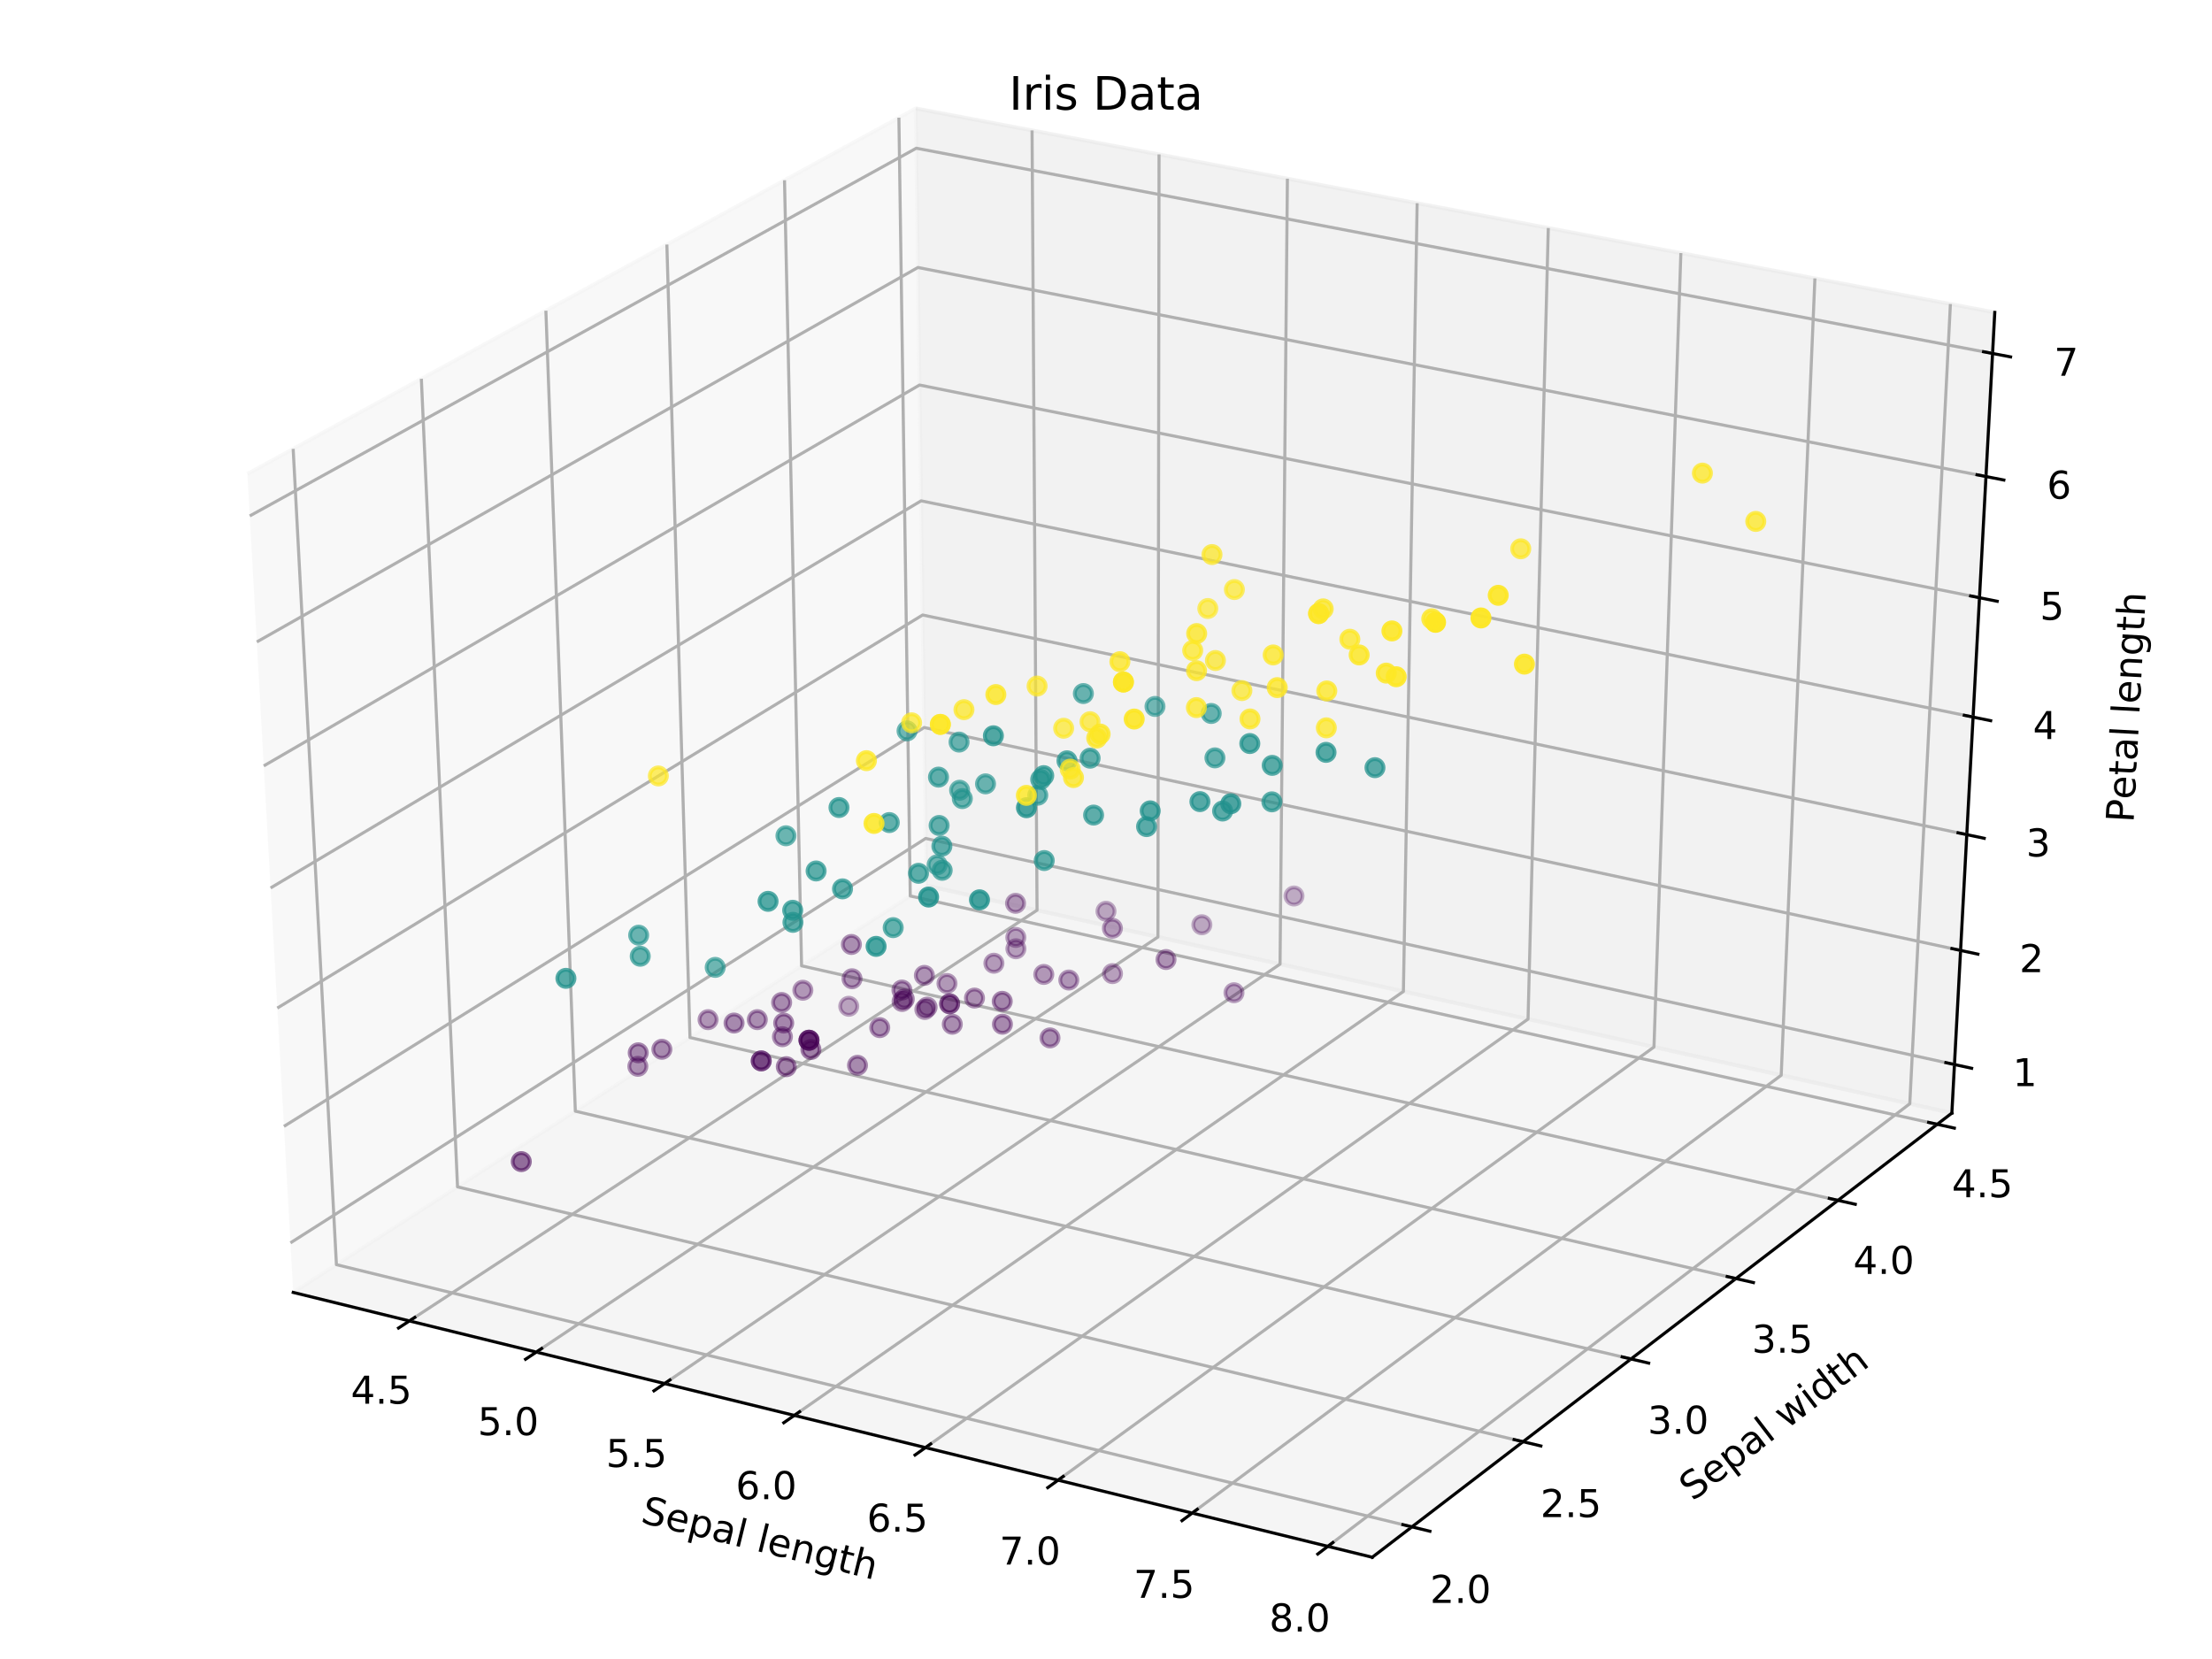 <?xml version="1.0" encoding="utf-8" standalone="no"?>
<!DOCTYPE svg PUBLIC "-//W3C//DTD SVG 1.1//EN"
  "http://www.w3.org/Graphics/SVG/1.1/DTD/svg11.dtd">
<!-- Created with matplotlib (http://matplotlib.org/) -->
<svg height="432pt" version="1.1" viewBox="0 0 576 432" width="576pt" xmlns="http://www.w3.org/2000/svg" xmlns:xlink="http://www.w3.org/1999/xlink">
 <defs>
  <style type="text/css">
*{stroke-linecap:butt;stroke-linejoin:round;}
  </style>
 </defs>
 <g id="figure_1">
  <g id="patch_1">
   <path d="M 0 432 
L 576 432 
L 576 0 
L 0 0 
z
" style="fill:#ffffff;"/>
  </g>
  <g id="patch_2">
   <path d="M 0 432 
L 576 432 
L 576 0 
L 0 0 
z
" style="fill:#ffffff;"/>
  </g>
  <g id="pane3d_1">
   <g id="patch_3">
    <path d="M 76.358 336.543 
L 241.212 230.627 
L 238.467 28.237 
L 64.421 123.401 
" style="fill:#f2f2f2;opacity:0.5;stroke:#f2f2f2;stroke-linejoin:miter;"/>
   </g>
  </g>
  <g id="pane3d_2">
   <g id="patch_4">
    <path d="M 241.212 230.627 
L 508.26 289.841 
L 519.433 81.349 
L 238.467 28.237 
" style="fill:#e6e6e6;opacity:0.5;stroke:#e6e6e6;stroke-linejoin:miter;"/>
   </g>
  </g>
  <g id="pane3d_3">
   <g id="patch_5">
    <path d="M 76.358 336.543 
L 357.329 405.508 
L 508.26 289.841 
L 241.212 230.627 
" style="fill:#ececec;opacity:0.5;stroke:#ececec;stroke-linejoin:miter;"/>
   </g>
  </g>
  <g id="axis3d_1">
   <g id="line2d_1">
    <path d="M 76.358 336.543 
L 357.329 405.508 
" style="fill:none;stroke:#000000;stroke-linecap:square;stroke-width:0.8;"/>
   </g>
   <g id="text_1">
    <!-- Sepal length -->
    <defs>
     <path d="M 53.516 70.516 
L 53.516 60.891 
Q 47.906 63.578 42.922 64.891 
Q 37.938 66.219 33.297 66.219 
Q 25.25 66.219 20.875 63.094 
Q 16.5 59.969 16.5 54.203 
Q 16.5 49.359 19.406 46.891 
Q 22.312 44.438 30.422 42.922 
L 36.375 41.703 
Q 47.406 39.594 52.656 34.297 
Q 57.906 29 57.906 20.125 
Q 57.906 9.516 50.797 4.047 
Q 43.703 -1.422 29.984 -1.422 
Q 24.812 -1.422 18.969 -0.25 
Q 13.141 0.922 6.891 3.219 
L 6.891 13.375 
Q 12.891 10.016 18.656 8.297 
Q 24.422 6.594 29.984 6.594 
Q 38.422 6.594 43.016 9.906 
Q 47.609 13.234 47.609 19.391 
Q 47.609 24.75 44.312 27.781 
Q 41.016 30.812 33.5 32.328 
L 27.484 33.5 
Q 16.453 35.688 11.516 40.375 
Q 6.594 45.062 6.594 53.422 
Q 6.594 63.094 13.406 68.656 
Q 20.219 74.219 32.172 74.219 
Q 37.312 74.219 42.625 73.281 
Q 47.953 72.359 53.516 70.516 
z
" id="DejaVuSans-53"/>
     <path d="M 56.203 29.594 
L 56.203 25.203 
L 14.891 25.203 
Q 15.484 15.922 20.484 11.062 
Q 25.484 6.203 34.422 6.203 
Q 39.594 6.203 44.453 7.469 
Q 49.312 8.734 54.109 11.281 
L 54.109 2.781 
Q 49.266 0.734 44.188 -0.344 
Q 39.109 -1.422 33.891 -1.422 
Q 20.797 -1.422 13.156 6.188 
Q 5.516 13.812 5.516 26.812 
Q 5.516 40.234 12.766 48.109 
Q 20.016 56 32.328 56 
Q 43.359 56 49.781 48.891 
Q 56.203 41.797 56.203 29.594 
z
M 47.219 32.234 
Q 47.125 39.594 43.094 43.984 
Q 39.062 48.391 32.422 48.391 
Q 24.906 48.391 20.391 44.141 
Q 15.875 39.891 15.188 32.172 
z
" id="DejaVuSans-65"/>
     <path d="M 18.109 8.203 
L 18.109 -20.797 
L 9.078 -20.797 
L 9.078 54.688 
L 18.109 54.688 
L 18.109 46.391 
Q 20.953 51.266 25.266 53.625 
Q 29.594 56 35.594 56 
Q 45.562 56 51.781 48.094 
Q 58.016 40.188 58.016 27.297 
Q 58.016 14.406 51.781 6.484 
Q 45.562 -1.422 35.594 -1.422 
Q 29.594 -1.422 25.266 0.953 
Q 20.953 3.328 18.109 8.203 
z
M 48.688 27.297 
Q 48.688 37.203 44.609 42.844 
Q 40.531 48.484 33.406 48.484 
Q 26.266 48.484 22.188 42.844 
Q 18.109 37.203 18.109 27.297 
Q 18.109 17.391 22.188 11.75 
Q 26.266 6.109 33.406 6.109 
Q 40.531 6.109 44.609 11.75 
Q 48.688 17.391 48.688 27.297 
z
" id="DejaVuSans-70"/>
     <path d="M 34.281 27.484 
Q 23.391 27.484 19.188 25 
Q 14.984 22.516 14.984 16.5 
Q 14.984 11.719 18.141 8.906 
Q 21.297 6.109 26.703 6.109 
Q 34.188 6.109 38.703 11.406 
Q 43.219 16.703 43.219 25.484 
L 43.219 27.484 
z
M 52.203 31.203 
L 52.203 0 
L 43.219 0 
L 43.219 8.297 
Q 40.141 3.328 35.547 0.953 
Q 30.953 -1.422 24.312 -1.422 
Q 15.922 -1.422 10.953 3.297 
Q 6 8.016 6 15.922 
Q 6 25.141 12.172 29.828 
Q 18.359 34.516 30.609 34.516 
L 43.219 34.516 
L 43.219 35.406 
Q 43.219 41.609 39.141 45 
Q 35.062 48.391 27.688 48.391 
Q 23 48.391 18.547 47.266 
Q 14.109 46.141 10.016 43.891 
L 10.016 52.203 
Q 14.938 54.109 19.578 55.047 
Q 24.219 56 28.609 56 
Q 40.484 56 46.344 49.844 
Q 52.203 43.703 52.203 31.203 
z
" id="DejaVuSans-61"/>
     <path d="M 9.422 75.984 
L 18.406 75.984 
L 18.406 0 
L 9.422 0 
z
" id="DejaVuSans-6c"/>
     <path id="DejaVuSans-20"/>
     <path d="M 54.891 33.016 
L 54.891 0 
L 45.906 0 
L 45.906 32.719 
Q 45.906 40.484 42.875 44.328 
Q 39.844 48.188 33.797 48.188 
Q 26.516 48.188 22.312 43.547 
Q 18.109 38.922 18.109 30.906 
L 18.109 0 
L 9.078 0 
L 9.078 54.688 
L 18.109 54.688 
L 18.109 46.188 
Q 21.344 51.125 25.703 53.562 
Q 30.078 56 35.797 56 
Q 45.219 56 50.047 50.172 
Q 54.891 44.344 54.891 33.016 
z
" id="DejaVuSans-6e"/>
     <path d="M 45.406 27.984 
Q 45.406 37.75 41.375 43.109 
Q 37.359 48.484 30.078 48.484 
Q 22.859 48.484 18.828 43.109 
Q 14.797 37.75 14.797 27.984 
Q 14.797 18.266 18.828 12.891 
Q 22.859 7.516 30.078 7.516 
Q 37.359 7.516 41.375 12.891 
Q 45.406 18.266 45.406 27.984 
z
M 54.391 6.781 
Q 54.391 -7.172 48.188 -13.984 
Q 42 -20.797 29.203 -20.797 
Q 24.469 -20.797 20.266 -20.094 
Q 16.062 -19.391 12.109 -17.922 
L 12.109 -9.188 
Q 16.062 -11.328 19.922 -12.344 
Q 23.781 -13.375 27.781 -13.375 
Q 36.625 -13.375 41.016 -8.766 
Q 45.406 -4.156 45.406 5.172 
L 45.406 9.625 
Q 42.625 4.781 38.281 2.391 
Q 33.938 0 27.875 0 
Q 17.828 0 11.672 7.656 
Q 5.516 15.328 5.516 27.984 
Q 5.516 40.672 11.672 48.328 
Q 17.828 56 27.875 56 
Q 33.938 56 38.281 53.609 
Q 42.625 51.219 45.406 46.391 
L 45.406 54.688 
L 54.391 54.688 
z
" id="DejaVuSans-67"/>
     <path d="M 18.312 70.219 
L 18.312 54.688 
L 36.812 54.688 
L 36.812 47.703 
L 18.312 47.703 
L 18.312 18.016 
Q 18.312 11.328 20.141 9.422 
Q 21.969 7.516 27.594 7.516 
L 36.812 7.516 
L 36.812 0 
L 27.594 0 
Q 17.188 0 13.234 3.875 
Q 9.281 7.766 9.281 18.016 
L 9.281 47.703 
L 2.688 47.703 
L 2.688 54.688 
L 9.281 54.688 
L 9.281 70.219 
z
" id="DejaVuSans-74"/>
     <path d="M 54.891 33.016 
L 54.891 0 
L 45.906 0 
L 45.906 32.719 
Q 45.906 40.484 42.875 44.328 
Q 39.844 48.188 33.797 48.188 
Q 26.516 48.188 22.312 43.547 
Q 18.109 38.922 18.109 30.906 
L 18.109 0 
L 9.078 0 
L 9.078 75.984 
L 18.109 75.984 
L 18.109 46.188 
Q 21.344 51.125 25.703 53.562 
Q 30.078 56 35.797 56 
Q 45.219 56 50.047 50.172 
Q 54.891 44.344 54.891 33.016 
z
" id="DejaVuSans-68"/>
    </defs>
    <g transform="translate(166.582 396.402)rotate(-346.209)scale(0.1 -0.1)">
     <use xlink:href="#DejaVuSans-53"/>
     <use x="63.477" xlink:href="#DejaVuSans-65"/>
     <use x="125" xlink:href="#DejaVuSans-70"/>
     <use x="188.477" xlink:href="#DejaVuSans-61"/>
     <use x="249.756" xlink:href="#DejaVuSans-6c"/>
     <use x="277.539" xlink:href="#DejaVuSans-20"/>
     <use x="309.326" xlink:href="#DejaVuSans-6c"/>
     <use x="337.109" xlink:href="#DejaVuSans-65"/>
     <use x="398.633" xlink:href="#DejaVuSans-6e"/>
     <use x="462.012" xlink:href="#DejaVuSans-67"/>
     <use x="525.488" xlink:href="#DejaVuSans-74"/>
     <use x="564.697" xlink:href="#DejaVuSans-68"/>
    </g>
   </g>
   <g id="Line3DCollection_1">
    <path d="M 106.604 343.967 
L 270.046 237.02 
L 268.745 33.961 
" style="fill:none;stroke:#b0b0b0;stroke-width:0.8;"/>
    <path d="M 139.648 352.078 
L 301.523 244 
L 301.814 40.212 
" style="fill:none;stroke:#b0b0b0;stroke-width:0.8;"/>
    <path d="M 173.056 360.278 
L 333.321 251.05 
L 335.238 46.53 
" style="fill:none;stroke:#b0b0b0;stroke-width:0.8;"/>
    <path d="M 206.833 368.568 
L 365.444 258.173 
L 369.022 52.916 
" style="fill:none;stroke:#b0b0b0;stroke-width:0.8;"/>
    <path d="M 240.986 376.951 
L 397.9 265.37 
L 403.172 59.372 
" style="fill:none;stroke:#b0b0b0;stroke-width:0.8;"/>
    <path d="M 275.521 385.428 
L 430.691 272.641 
L 437.695 65.898 
" style="fill:none;stroke:#b0b0b0;stroke-width:0.8;"/>
    <path d="M 310.445 394 
L 463.824 279.988 
L 472.596 72.495 
" style="fill:none;stroke:#b0b0b0;stroke-width:0.8;"/>
    <path d="M 345.764 402.669 
L 497.304 287.411 
L 507.882 79.165 
" style="fill:none;stroke:#b0b0b0;stroke-width:0.8;"/>
   </g>
   <g id="xtick_1">
    <g id="line2d_2">
     <path d="M 108.013 343.046 
L 103.783 345.814 
" style="fill:none;stroke:#000000;stroke-linecap:square;stroke-width:0.8;"/>
    </g>
    <g id="text_2">
     <!-- 4.5 -->
     <defs>
      <path d="M 37.797 64.312 
L 12.891 25.391 
L 37.797 25.391 
z
M 35.203 72.906 
L 47.609 72.906 
L 47.609 25.391 
L 58.016 25.391 
L 58.016 17.188 
L 47.609 17.188 
L 47.609 0 
L 37.797 0 
L 37.797 17.188 
L 4.891 17.188 
L 4.891 26.703 
z
" id="DejaVuSans-34"/>
      <path d="M 10.688 12.406 
L 21 12.406 
L 21 0 
L 10.688 0 
z
" id="DejaVuSans-2e"/>
      <path d="M 10.797 72.906 
L 49.516 72.906 
L 49.516 64.594 
L 19.828 64.594 
L 19.828 46.734 
Q 21.969 47.469 24.109 47.828 
Q 26.266 48.188 28.422 48.188 
Q 40.625 48.188 47.75 41.5 
Q 54.891 34.812 54.891 23.391 
Q 54.891 11.625 47.562 5.094 
Q 40.234 -1.422 26.906 -1.422 
Q 22.312 -1.422 17.547 -0.641 
Q 12.797 0.141 7.719 1.703 
L 7.719 11.625 
Q 12.109 9.234 16.797 8.062 
Q 21.484 6.891 26.703 6.891 
Q 35.156 6.891 40.078 11.328 
Q 45.016 15.766 45.016 23.391 
Q 45.016 31 40.078 35.438 
Q 35.156 39.891 26.703 39.891 
Q 22.75 39.891 18.812 39.016 
Q 14.891 38.141 10.797 36.281 
z
" id="DejaVuSans-35"/>
     </defs>
     <g transform="translate(91.357 365.515)scale(0.1 -0.1)">
      <use xlink:href="#DejaVuSans-34"/>
      <use x="63.623" xlink:href="#DejaVuSans-2e"/>
      <use x="95.41" xlink:href="#DejaVuSans-35"/>
     </g>
    </g>
   </g>
   <g id="xtick_2">
    <g id="line2d_3">
     <path d="M 141.044 351.146 
L 136.852 353.945 
" style="fill:none;stroke:#000000;stroke-linecap:square;stroke-width:0.8;"/>
    </g>
    <g id="text_3">
     <!-- 5.0 -->
     <defs>
      <path d="M 31.781 66.406 
Q 24.172 66.406 20.328 58.906 
Q 16.5 51.422 16.5 36.375 
Q 16.5 21.391 20.328 13.891 
Q 24.172 6.391 31.781 6.391 
Q 39.453 6.391 43.281 13.891 
Q 47.125 21.391 47.125 36.375 
Q 47.125 51.422 43.281 58.906 
Q 39.453 66.406 31.781 66.406 
z
M 31.781 74.219 
Q 44.047 74.219 50.516 64.516 
Q 56.984 54.828 56.984 36.375 
Q 56.984 17.969 50.516 8.266 
Q 44.047 -1.422 31.781 -1.422 
Q 19.531 -1.422 13.062 8.266 
Q 6.594 17.969 6.594 36.375 
Q 6.594 54.828 13.062 64.516 
Q 19.531 74.219 31.781 74.219 
z
" id="DejaVuSans-30"/>
     </defs>
     <g transform="translate(124.399 373.711)scale(0.1 -0.1)">
      <use xlink:href="#DejaVuSans-35"/>
      <use x="63.623" xlink:href="#DejaVuSans-2e"/>
      <use x="95.41" xlink:href="#DejaVuSans-30"/>
     </g>
    </g>
   </g>
   <g id="xtick_3">
    <g id="line2d_4">
     <path d="M 174.438 359.336 
L 170.286 362.165 
" style="fill:none;stroke:#000000;stroke-linecap:square;stroke-width:0.8;"/>
    </g>
    <g id="text_4">
     <!-- 5.5 -->
     <g transform="translate(157.804 381.998)scale(0.1 -0.1)">
      <use xlink:href="#DejaVuSans-35"/>
      <use x="63.623" xlink:href="#DejaVuSans-2e"/>
      <use x="95.41" xlink:href="#DejaVuSans-35"/>
     </g>
    </g>
   </g>
   <g id="xtick_4">
    <g id="line2d_5">
     <path d="M 208.201 367.616 
L 204.091 370.477 
" style="fill:none;stroke:#000000;stroke-linecap:square;stroke-width:0.8;"/>
    </g>
    <g id="text_5">
     <!-- 6.0 -->
     <defs>
      <path d="M 33.016 40.375 
Q 26.375 40.375 22.484 35.828 
Q 18.609 31.297 18.609 23.391 
Q 18.609 15.531 22.484 10.953 
Q 26.375 6.391 33.016 6.391 
Q 39.656 6.391 43.531 10.953 
Q 47.406 15.531 47.406 23.391 
Q 47.406 31.297 43.531 35.828 
Q 39.656 40.375 33.016 40.375 
z
M 52.594 71.297 
L 52.594 62.312 
Q 48.875 64.062 45.094 64.984 
Q 41.312 65.922 37.594 65.922 
Q 27.828 65.922 22.672 59.328 
Q 17.531 52.734 16.797 39.406 
Q 19.672 43.656 24.016 45.922 
Q 28.375 48.188 33.594 48.188 
Q 44.578 48.188 50.953 41.516 
Q 57.328 34.859 57.328 23.391 
Q 57.328 12.156 50.688 5.359 
Q 44.047 -1.422 33.016 -1.422 
Q 20.359 -1.422 13.672 8.266 
Q 6.984 17.969 6.984 36.375 
Q 6.984 53.656 15.188 63.938 
Q 23.391 74.219 37.203 74.219 
Q 40.922 74.219 44.703 73.484 
Q 48.484 72.75 52.594 71.297 
z
" id="DejaVuSans-36"/>
     </defs>
     <g transform="translate(191.58 390.376)scale(0.1 -0.1)">
      <use xlink:href="#DejaVuSans-36"/>
      <use x="63.623" xlink:href="#DejaVuSans-2e"/>
      <use x="95.41" xlink:href="#DejaVuSans-30"/>
     </g>
    </g>
   </g>
   <g id="xtick_5">
    <g id="line2d_6">
     <path d="M 242.34 375.988 
L 238.272 378.881 
" style="fill:none;stroke:#000000;stroke-linecap:square;stroke-width:0.8;"/>
    </g>
    <g id="text_6">
     <!-- 6.5 -->
     <g transform="translate(225.732 398.848)scale(0.1 -0.1)">
      <use xlink:href="#DejaVuSans-36"/>
      <use x="63.623" xlink:href="#DejaVuSans-2e"/>
      <use x="95.41" xlink:href="#DejaVuSans-35"/>
     </g>
    </g>
   </g>
   <g id="xtick_6">
    <g id="line2d_7">
     <path d="M 276.861 384.454 
L 272.836 387.379 
" style="fill:none;stroke:#000000;stroke-linecap:square;stroke-width:0.8;"/>
    </g>
    <g id="text_7">
     <!-- 7.0 -->
     <defs>
      <path d="M 8.203 72.906 
L 55.078 72.906 
L 55.078 68.703 
L 28.609 0 
L 18.312 0 
L 43.219 64.594 
L 8.203 64.594 
z
" id="DejaVuSans-37"/>
     </defs>
     <g transform="translate(260.267 407.415)scale(0.1 -0.1)">
      <use xlink:href="#DejaVuSans-37"/>
      <use x="63.623" xlink:href="#DejaVuSans-2e"/>
      <use x="95.41" xlink:href="#DejaVuSans-30"/>
     </g>
    </g>
   </g>
   <g id="xtick_7">
    <g id="line2d_8">
     <path d="M 311.77 393.015 
L 307.79 395.974 
" style="fill:none;stroke:#000000;stroke-linecap:square;stroke-width:0.8;"/>
    </g>
    <g id="text_8">
     <!-- 7.5 -->
     <g transform="translate(295.19 416.078)scale(0.1 -0.1)">
      <use xlink:href="#DejaVuSans-37"/>
      <use x="63.623" xlink:href="#DejaVuSans-2e"/>
      <use x="95.41" xlink:href="#DejaVuSans-35"/>
     </g>
    </g>
   </g>
   <g id="xtick_8">
    <g id="line2d_9">
     <path d="M 347.073 401.673 
L 343.14 404.665 
" style="fill:none;stroke:#000000;stroke-linecap:square;stroke-width:0.8;"/>
    </g>
    <g id="text_9">
     <!-- 8.0 -->
     <defs>
      <path d="M 31.781 34.625 
Q 24.75 34.625 20.719 30.859 
Q 16.703 27.094 16.703 20.516 
Q 16.703 13.922 20.719 10.156 
Q 24.75 6.391 31.781 6.391 
Q 38.812 6.391 42.859 10.172 
Q 46.922 13.969 46.922 20.516 
Q 46.922 27.094 42.891 30.859 
Q 38.875 34.625 31.781 34.625 
z
M 21.922 38.812 
Q 15.578 40.375 12.031 44.719 
Q 8.5 49.078 8.5 55.328 
Q 8.5 64.062 14.719 69.141 
Q 20.953 74.219 31.781 74.219 
Q 42.672 74.219 48.875 69.141 
Q 55.078 64.062 55.078 55.328 
Q 55.078 49.078 51.531 44.719 
Q 48 40.375 41.703 38.812 
Q 48.828 37.156 52.797 32.312 
Q 56.781 27.484 56.781 20.516 
Q 56.781 9.906 50.312 4.234 
Q 43.844 -1.422 31.781 -1.422 
Q 19.734 -1.422 13.25 4.234 
Q 6.781 9.906 6.781 20.516 
Q 6.781 27.484 10.781 32.312 
Q 14.797 37.156 21.922 38.812 
z
M 18.312 54.391 
Q 18.312 48.734 21.844 45.562 
Q 25.391 42.391 31.781 42.391 
Q 38.141 42.391 41.719 45.562 
Q 45.312 48.734 45.312 54.391 
Q 45.312 60.062 41.719 63.234 
Q 38.141 66.406 31.781 66.406 
Q 25.391 66.406 21.844 63.234 
Q 18.312 60.062 18.312 54.391 
z
" id="DejaVuSans-38"/>
     </defs>
     <g transform="translate(330.51 424.839)scale(0.1 -0.1)">
      <use xlink:href="#DejaVuSans-38"/>
      <use x="63.623" xlink:href="#DejaVuSans-2e"/>
      <use x="95.41" xlink:href="#DejaVuSans-30"/>
     </g>
    </g>
   </g>
  </g>
  <g id="axis3d_2">
   <g id="line2d_10">
    <path d="M 508.26 289.841 
L 357.329 405.508 
" style="fill:none;stroke:#000000;stroke-linecap:square;stroke-width:0.8;"/>
   </g>
   <g id="text_10">
    <!-- Sepal width -->
    <defs>
     <path d="M 4.203 54.688 
L 13.188 54.688 
L 24.422 12.016 
L 35.594 54.688 
L 46.188 54.688 
L 57.422 12.016 
L 68.609 54.688 
L 77.594 54.688 
L 63.281 0 
L 52.688 0 
L 40.922 44.828 
L 29.109 0 
L 18.5 0 
z
" id="DejaVuSans-77"/>
     <path d="M 9.422 54.688 
L 18.406 54.688 
L 18.406 0 
L 9.422 0 
z
M 9.422 75.984 
L 18.406 75.984 
L 18.406 64.594 
L 9.422 64.594 
z
" id="DejaVuSans-69"/>
     <path d="M 45.406 46.391 
L 45.406 75.984 
L 54.391 75.984 
L 54.391 0 
L 45.406 0 
L 45.406 8.203 
Q 42.578 3.328 38.25 0.953 
Q 33.938 -1.422 27.875 -1.422 
Q 17.969 -1.422 11.734 6.484 
Q 5.516 14.406 5.516 27.297 
Q 5.516 40.188 11.734 48.094 
Q 17.969 56 27.875 56 
Q 33.938 56 38.25 53.625 
Q 42.578 51.266 45.406 46.391 
z
M 14.797 27.297 
Q 14.797 17.391 18.875 11.75 
Q 22.953 6.109 30.078 6.109 
Q 37.203 6.109 41.297 11.75 
Q 45.406 17.391 45.406 27.297 
Q 45.406 37.203 41.297 42.844 
Q 37.203 48.484 30.078 48.484 
Q 22.953 48.484 18.875 42.844 
Q 14.797 37.203 14.797 27.297 
z
" id="DejaVuSans-64"/>
    </defs>
    <g transform="translate(440.742 391.062)rotate(-37.465)scale(0.1 -0.1)">
     <use xlink:href="#DejaVuSans-53"/>
     <use x="63.477" xlink:href="#DejaVuSans-65"/>
     <use x="125" xlink:href="#DejaVuSans-70"/>
     <use x="188.477" xlink:href="#DejaVuSans-61"/>
     <use x="249.756" xlink:href="#DejaVuSans-6c"/>
     <use x="277.539" xlink:href="#DejaVuSans-20"/>
     <use x="309.326" xlink:href="#DejaVuSans-77"/>
     <use x="391.113" xlink:href="#DejaVuSans-69"/>
     <use x="418.896" xlink:href="#DejaVuSans-64"/>
     <use x="482.373" xlink:href="#DejaVuSans-74"/>
     <use x="521.582" xlink:href="#DejaVuSans-68"/>
    </g>
   </g>
   <g id="Line3DCollection_2">
    <path d="M 76.339 116.885 
L 87.605 329.317 
L 367.658 397.592 
" style="fill:none;stroke:#b0b0b0;stroke-width:0.8;"/>
    <path d="M 109.72 98.633 
L 119.141 309.056 
L 396.596 375.415 
" style="fill:none;stroke:#b0b0b0;stroke-width:0.8;"/>
    <path d="M 142.145 80.904 
L 149.817 289.346 
L 424.709 353.87 
" style="fill:none;stroke:#b0b0b0;stroke-width:0.8;"/>
    <path d="M 173.652 63.676 
L 179.67 270.167 
L 452.034 332.93 
" style="fill:none;stroke:#b0b0b0;stroke-width:0.8;"/>
    <path d="M 204.282 46.929 
L 208.73 251.496 
L 478.602 312.57 
" style="fill:none;stroke:#b0b0b0;stroke-width:0.8;"/>
    <path d="M 234.07 30.642 
L 237.031 233.313 
L 504.445 292.765 
" style="fill:none;stroke:#b0b0b0;stroke-width:0.8;"/>
   </g>
   <g id="xtick_9">
    <g id="line2d_11">
     <path d="M 365.314 397.02 
L 372.351 398.736 
" style="fill:none;stroke:#000000;stroke-linecap:square;stroke-width:0.8;"/>
    </g>
    <g id="text_11">
     <!-- 2.0 -->
     <defs>
      <path d="M 19.188 8.297 
L 53.609 8.297 
L 53.609 0 
L 7.328 0 
L 7.328 8.297 
Q 12.938 14.109 22.625 23.891 
Q 32.328 33.688 34.812 36.531 
Q 39.547 41.844 41.422 45.531 
Q 43.312 49.219 43.312 52.781 
Q 43.312 58.594 39.234 62.25 
Q 35.156 65.922 28.609 65.922 
Q 23.969 65.922 18.812 64.312 
Q 13.672 62.703 7.812 59.422 
L 7.812 69.391 
Q 13.766 71.781 18.938 73 
Q 24.125 74.219 28.422 74.219 
Q 39.75 74.219 46.484 68.547 
Q 53.219 62.891 53.219 53.422 
Q 53.219 48.922 51.531 44.891 
Q 49.859 40.875 45.406 35.406 
Q 44.188 33.984 37.641 27.219 
Q 31.109 20.453 19.188 8.297 
z
" id="DejaVuSans-32"/>
     </defs>
     <g transform="translate(372.373 417.395)scale(0.1 -0.1)">
      <use xlink:href="#DejaVuSans-32"/>
      <use x="63.623" xlink:href="#DejaVuSans-2e"/>
      <use x="95.41" xlink:href="#DejaVuSans-30"/>
     </g>
    </g>
   </g>
   <g id="xtick_10">
    <g id="line2d_12">
     <path d="M 394.275 374.86 
L 401.242 376.527 
" style="fill:none;stroke:#000000;stroke-linecap:square;stroke-width:0.8;"/>
    </g>
    <g id="text_12">
     <!-- 2.5 -->
     <g transform="translate(401.119 395.05)scale(0.1 -0.1)">
      <use xlink:href="#DejaVuSans-32"/>
      <use x="63.623" xlink:href="#DejaVuSans-2e"/>
      <use x="95.41" xlink:href="#DejaVuSans-35"/>
     </g>
    </g>
   </g>
   <g id="xtick_11">
    <g id="line2d_13">
     <path d="M 422.412 353.331 
L 429.31 354.95 
" style="fill:none;stroke:#000000;stroke-linecap:square;stroke-width:0.8;"/>
    </g>
    <g id="text_13">
     <!-- 3.0 -->
     <defs>
      <path d="M 40.578 39.312 
Q 47.656 37.797 51.625 33 
Q 55.609 28.219 55.609 21.188 
Q 55.609 10.406 48.188 4.484 
Q 40.766 -1.422 27.094 -1.422 
Q 22.516 -1.422 17.656 -0.516 
Q 12.797 0.391 7.625 2.203 
L 7.625 11.719 
Q 11.719 9.328 16.594 8.109 
Q 21.484 6.891 26.812 6.891 
Q 36.078 6.891 40.938 10.547 
Q 45.797 14.203 45.797 21.188 
Q 45.797 27.641 41.281 31.266 
Q 36.766 34.906 28.719 34.906 
L 20.219 34.906 
L 20.219 43.016 
L 29.109 43.016 
Q 36.375 43.016 40.234 45.922 
Q 44.094 48.828 44.094 54.297 
Q 44.094 59.906 40.109 62.906 
Q 36.141 65.922 28.719 65.922 
Q 24.656 65.922 20.016 65.031 
Q 15.375 64.156 9.812 62.312 
L 9.812 71.094 
Q 15.438 72.656 20.344 73.438 
Q 25.25 74.219 29.594 74.219 
Q 40.828 74.219 47.359 69.109 
Q 53.906 64.016 53.906 55.328 
Q 53.906 49.266 50.438 45.094 
Q 46.969 40.922 40.578 39.312 
z
" id="DejaVuSans-33"/>
     </defs>
     <g transform="translate(429.047 373.34)scale(0.1 -0.1)">
      <use xlink:href="#DejaVuSans-33"/>
      <use x="63.623" xlink:href="#DejaVuSans-2e"/>
      <use x="95.41" xlink:href="#DejaVuSans-30"/>
     </g>
    </g>
   </g>
   <g id="xtick_12">
    <g id="line2d_14">
     <path d="M 449.759 332.406 
L 456.589 333.98 
" style="fill:none;stroke:#000000;stroke-linecap:square;stroke-width:0.8;"/>
    </g>
    <g id="text_14">
     <!-- 3.5 -->
     <g transform="translate(456.19 352.24)scale(0.1 -0.1)">
      <use xlink:href="#DejaVuSans-33"/>
      <use x="63.623" xlink:href="#DejaVuSans-2e"/>
      <use x="95.41" xlink:href="#DejaVuSans-35"/>
     </g>
    </g>
   </g>
   <g id="xtick_13">
    <g id="line2d_15">
     <path d="M 476.349 312.06 
L 483.113 313.59 
" style="fill:none;stroke:#000000;stroke-linecap:square;stroke-width:0.8;"/>
    </g>
    <g id="text_15">
     <!-- 4.0 -->
     <g transform="translate(482.583 331.723)scale(0.1 -0.1)">
      <use xlink:href="#DejaVuSans-34"/>
      <use x="63.623" xlink:href="#DejaVuSans-2e"/>
      <use x="95.41" xlink:href="#DejaVuSans-30"/>
     </g>
    </g>
   </g>
   <g id="xtick_14">
    <g id="line2d_16">
     <path d="M 502.213 292.269 
L 508.912 293.758 
" style="fill:none;stroke:#000000;stroke-linecap:square;stroke-width:0.8;"/>
    </g>
    <g id="text_16">
     <!-- 4.5 -->
     <g transform="translate(508.255 311.767)scale(0.1 -0.1)">
      <use xlink:href="#DejaVuSans-34"/>
      <use x="63.623" xlink:href="#DejaVuSans-2e"/>
      <use x="95.41" xlink:href="#DejaVuSans-35"/>
     </g>
    </g>
   </g>
  </g>
  <g id="axis3d_3">
   <g id="line2d_17">
    <path d="M 508.26 289.841 
L 519.433 81.349 
" style="fill:none;stroke:#000000;stroke-linecap:square;stroke-width:0.8;"/>
   </g>
   <g id="text_17">
    <!-- Petal length -->
    <defs>
     <path d="M 19.672 64.797 
L 19.672 37.406 
L 32.078 37.406 
Q 38.969 37.406 42.719 40.969 
Q 46.484 44.531 46.484 51.125 
Q 46.484 57.672 42.719 61.234 
Q 38.969 64.797 32.078 64.797 
z
M 9.812 72.906 
L 32.078 72.906 
Q 44.344 72.906 50.609 67.359 
Q 56.891 61.812 56.891 51.125 
Q 56.891 40.328 50.609 34.812 
Q 44.344 29.297 32.078 29.297 
L 19.672 29.297 
L 19.672 0 
L 9.812 0 
z
" id="DejaVuSans-50"/>
    </defs>
    <g transform="translate(555.561 214.308)rotate(-86.932)scale(0.1 -0.1)">
     <use xlink:href="#DejaVuSans-50"/>
     <use x="60.256" xlink:href="#DejaVuSans-65"/>
     <use x="121.779" xlink:href="#DejaVuSans-74"/>
     <use x="160.988" xlink:href="#DejaVuSans-61"/>
     <use x="222.268" xlink:href="#DejaVuSans-6c"/>
     <use x="250.051" xlink:href="#DejaVuSans-20"/>
     <use x="281.838" xlink:href="#DejaVuSans-6c"/>
     <use x="309.621" xlink:href="#DejaVuSans-65"/>
     <use x="371.145" xlink:href="#DejaVuSans-6e"/>
     <use x="434.523" xlink:href="#DejaVuSans-67"/>
     <use x="498" xlink:href="#DejaVuSans-74"/>
     <use x="537.209" xlink:href="#DejaVuSans-68"/>
    </g>
   </g>
   <g id="Line3DCollection_3">
    <path d="M 508.938 277.196 
L 241.045 218.327 
L 75.635 323.637 
" style="fill:none;stroke:#b0b0b0;stroke-width:0.8;"/>
    <path d="M 510.53 247.489 
L 240.653 189.443 
L 73.936 293.306 
" style="fill:none;stroke:#b0b0b0;stroke-width:0.8;"/>
    <path d="M 512.146 217.335 
L 240.256 160.143 
L 72.211 262.504 
" style="fill:none;stroke:#b0b0b0;stroke-width:0.8;"/>
    <path d="M 513.786 186.724 
L 239.853 130.418 
L 70.459 231.218 
" style="fill:none;stroke:#b0b0b0;stroke-width:0.8;"/>
    <path d="M 515.452 155.645 
L 239.444 100.258 
L 68.68 199.439 
" style="fill:none;stroke:#b0b0b0;stroke-width:0.8;"/>
    <path d="M 517.143 124.087 
L 239.029 69.653 
L 66.872 167.153 
" style="fill:none;stroke:#b0b0b0;stroke-width:0.8;"/>
    <path d="M 518.86 92.04 
L 238.608 38.595 
L 65.034 134.349 
" style="fill:none;stroke:#b0b0b0;stroke-width:0.8;"/>
   </g>
   <g id="xtick_15">
    <g id="line2d_18">
     <path d="M 506.702 276.705 
L 513.413 278.179 
" style="fill:none;stroke:#000000;stroke-linecap:square;stroke-width:0.8;"/>
    </g>
    <g id="text_18">
     <!-- 1 -->
     <defs>
      <path d="M 12.406 8.297 
L 28.516 8.297 
L 28.516 63.922 
L 10.984 60.406 
L 10.984 69.391 
L 28.422 72.906 
L 38.281 72.906 
L 38.281 8.297 
L 54.391 8.297 
L 54.391 0 
L 12.406 0 
z
" id="DejaVuSans-31"/>
     </defs>
     <g transform="translate(524.111 282.827)scale(0.1 -0.1)">
      <use xlink:href="#DejaVuSans-31"/>
     </g>
    </g>
   </g>
   <g id="xtick_16">
    <g id="line2d_19">
     <path d="M 508.277 247.004 
L 515.04 248.459 
" style="fill:none;stroke:#000000;stroke-linecap:square;stroke-width:0.8;"/>
    </g>
    <g id="text_19">
     <!-- 2 -->
     <g transform="translate(525.837 253.147)scale(0.1 -0.1)">
      <use xlink:href="#DejaVuSans-32"/>
     </g>
    </g>
   </g>
   <g id="xtick_17">
    <g id="line2d_20">
     <path d="M 509.876 216.857 
L 516.691 218.291 
" style="fill:none;stroke:#000000;stroke-linecap:square;stroke-width:0.8;"/>
    </g>
    <g id="text_20">
     <!-- 3 -->
     <g transform="translate(527.59 223.021)scale(0.1 -0.1)">
      <use xlink:href="#DejaVuSans-33"/>
     </g>
    </g>
   </g>
   <g id="xtick_18">
    <g id="line2d_21">
     <path d="M 511.498 186.254 
L 518.367 187.665 
" style="fill:none;stroke:#000000;stroke-linecap:square;stroke-width:0.8;"/>
    </g>
    <g id="text_21">
     <!-- 4 -->
     <g transform="translate(529.369 192.439)scale(0.1 -0.1)">
      <use xlink:href="#DejaVuSans-34"/>
     </g>
    </g>
   </g>
   <g id="xtick_19">
    <g id="line2d_22">
     <path d="M 513.146 155.182 
L 520.069 156.571 
" style="fill:none;stroke:#000000;stroke-linecap:square;stroke-width:0.8;"/>
    </g>
    <g id="text_22">
     <!-- 5 -->
     <g transform="translate(531.175 161.39)scale(0.1 -0.1)">
      <use xlink:href="#DejaVuSans-35"/>
     </g>
    </g>
   </g>
   <g id="xtick_20">
    <g id="line2d_23">
     <path d="M 514.819 123.632 
L 521.797 124.998 
" style="fill:none;stroke:#000000;stroke-linecap:square;stroke-width:0.8;"/>
    </g>
    <g id="text_23">
     <!-- 6 -->
     <g transform="translate(533.009 129.864)scale(0.1 -0.1)">
      <use xlink:href="#DejaVuSans-36"/>
     </g>
    </g>
   </g>
   <g id="xtick_21">
    <g id="line2d_24">
     <path d="M 516.517 91.593 
L 523.551 92.935 
" style="fill:none;stroke:#000000;stroke-linecap:square;stroke-width:0.8;"/>
    </g>
    <g id="text_24">
     <!-- 7 -->
     <g transform="translate(534.872 97.849)scale(0.1 -0.1)">
      <use xlink:href="#DejaVuSans-37"/>
     </g>
    </g>
   </g>
  </g>
  <g id="axes_1">
   <g id="Path3DCollection_1">
    <defs>
     <path d="M 0 2.236 
C 0.593 2.236 1.162 2 1.581 1.581 
C 2 1.162 2.236 0.593 2.236 0 
C 2.236 -0.593 2 -1.162 1.581 -1.581 
C 1.162 -2 0.593 -2.236 0 -2.236 
C -0.593 -2.236 -1.162 -2 -1.581 -1.581 
C -2 -1.162 -2.236 -0.593 -2.236 0 
C -2.236 0.593 -2 1.162 -1.581 1.581 
C -1.162 2 -0.593 2.236 0 2.236 
z
" id="C0_0_77e3798de5"/>
    </defs>
    <g clip-path="url(#pc3a27426ed)">
     <use style="fill:#440154;fill-opacity:0.401;stroke:#440154;stroke-opacity:0.401;" x="247.28" xlink:href="#C0_0_77e3798de5" y="261.385"/>
    </g>
    <g clip-path="url(#pc3a27426ed)">
     <use style="fill:#440154;fill-opacity:0.47;stroke:#440154;stroke-opacity:0.47;" x="204.747" xlink:href="#C0_0_77e3798de5" y="277.759"/>
    </g>
    <g clip-path="url(#pc3a27426ed)">
     <use style="fill:#440154;fill-opacity:0.42;stroke:#440154;stroke-opacity:0.42;" x="203.745" xlink:href="#C0_0_77e3798de5" y="269.961"/>
    </g>
    <g clip-path="url(#pc3a27426ed)">
     <use style="fill:#440154;fill-opacity:0.439;stroke:#440154;stroke-opacity:0.439;" x="191.145" xlink:href="#C0_0_77e3798de5" y="266.397"/>
    </g>
    <g clip-path="url(#pc3a27426ed)">
     <use style="fill:#440154;fill-opacity:0.379;stroke:#440154;stroke-opacity:0.379;" x="246.589" xlink:href="#C0_0_77e3798de5" y="256.106"/>
    </g>
    <g clip-path="url(#pc3a27426ed)">
     <use style="fill:#440154;fill-opacity:0.369;stroke:#440154;stroke-opacity:0.369;" x="289.672" xlink:href="#C0_0_77e3798de5" y="241.726"/>
    </g>
    <g clip-path="url(#pc3a27426ed)">
     <use style="fill:#440154;fill-opacity:0.386;stroke:#440154;stroke-opacity:0.386;" x="209.061" xlink:href="#C0_0_77e3798de5" y="257.857"/>
    </g>
    <g clip-path="url(#pc3a27426ed)">
     <use style="fill:#440154;fill-opacity:0.415;stroke:#440154;stroke-opacity:0.415;" x="234.905" xlink:href="#C0_0_77e3798de5" y="260.776"/>
    </g>
    <g clip-path="url(#pc3a27426ed)">
     <use style="fill:#440154;fill-opacity:0.454;stroke:#440154;stroke-opacity:0.454;" x="166.19" xlink:href="#C0_0_77e3798de5" y="274.148"/>
    </g>
    <g clip-path="url(#pc3a27426ed)">
     <use style="fill:#440154;fill-opacity:0.458;stroke:#440154;stroke-opacity:0.458;" x="210.66" xlink:href="#C0_0_77e3798de5" y="270.874"/>
    </g>
    <g clip-path="url(#pc3a27426ed)">
     <use style="fill:#440154;fill-opacity:0.392;stroke:#440154;stroke-opacity:0.392;" x="278.316" xlink:href="#C0_0_77e3798de5" y="255.2"/>
    </g>
    <g clip-path="url(#pc3a27426ed)">
     <use style="fill:#440154;fill-opacity:0.407;stroke:#440154;stroke-opacity:0.407;" x="221.869" xlink:href="#C0_0_77e3798de5" y="254.865"/>
    </g>
    <g clip-path="url(#pc3a27426ed)">
     <use style="fill:#440154;fill-opacity:0.463;stroke:#440154;stroke-opacity:0.463;" x="198.222" xlink:href="#C0_0_77e3798de5" y="276.253"/>
    </g>
    <g clip-path="url(#pc3a27426ed)">
     <use style="fill:#440154;fill-opacity:0.419;stroke:#440154;stroke-opacity:0.419;" x="166.091" xlink:href="#C0_0_77e3798de5" y="277.666"/>
    </g>
    <g clip-path="url(#pc3a27426ed)">
     <use style="fill:#440154;fill-opacity:0.356;stroke:#440154;stroke-opacity:0.356;" x="321.326" xlink:href="#C0_0_77e3798de5" y="258.507"/>
    </g>
    <g clip-path="url(#pc3a27426ed)">
     <use style="fill:#440154;fill-opacity:0.3;stroke:#440154;stroke-opacity:0.3;" x="336.949" xlink:href="#C0_0_77e3798de5" y="233.319"/>
    </g>
    <g clip-path="url(#pc3a27426ed)">
     <use style="fill:#440154;fill-opacity:0.352;stroke:#440154;stroke-opacity:0.352;" x="289.69" xlink:href="#C0_0_77e3798de5" y="253.527"/>
    </g>
    <g clip-path="url(#pc3a27426ed)">
     <use style="fill:#440154;fill-opacity:0.401;stroke:#440154;stroke-opacity:0.401;" x="247.28" xlink:href="#C0_0_77e3798de5" y="261.385"/>
    </g>
    <g clip-path="url(#pc3a27426ed)">
     <use style="fill:#440154;fill-opacity:0.403;stroke:#440154;stroke-opacity:0.403;" x="303.625" xlink:href="#C0_0_77e3798de5" y="249.857"/>
    </g>
    <g clip-path="url(#pc3a27426ed)">
     <use style="fill:#440154;fill-opacity:0.358;stroke:#440154;stroke-opacity:0.358;" x="264.538" xlink:href="#C0_0_77e3798de5" y="247.053"/>
    </g>
    <g clip-path="url(#pc3a27426ed)">
     <use style="fill:#440154;fill-opacity:0.449;stroke:#440154;stroke-opacity:0.449;" x="260.981" xlink:href="#C0_0_77e3798de5" y="260.741"/>
    </g>
    <g clip-path="url(#pc3a27426ed)">
     <use style="fill:#440154;fill-opacity:0.373;stroke:#440154;stroke-opacity:0.373;" x="258.805" xlink:href="#C0_0_77e3798de5" y="250.822"/>
    </g>
    <g clip-path="url(#pc3a27426ed)">
     <use style="fill:#440154;fill-opacity:0.338;stroke:#440154;stroke-opacity:0.338;" x="221.011" xlink:href="#C0_0_77e3798de5" y="262.032"/>
    </g>
    <g clip-path="url(#pc3a27426ed)">
     <use style="fill:#440154;fill-opacity:0.446;stroke:#440154;stroke-opacity:0.446;" x="235.467" xlink:href="#C0_0_77e3798de5" y="260.145"/>
    </g>
    <g clip-path="url(#pc3a27426ed)">
     <use style="fill:#440154;fill-opacity:0.42;stroke:#440154;stroke-opacity:0.42;" x="221.704" xlink:href="#C0_0_77e3798de5" y="245.939"/>
    </g>
    <g clip-path="url(#pc3a27426ed)">
     <use style="fill:#440154;fill-opacity:0.485;stroke:#440154;stroke-opacity:0.485;" x="211.16" xlink:href="#C0_0_77e3798de5" y="273.289"/>
    </g>
    <g clip-path="url(#pc3a27426ed)">
     <use style="fill:#440154;fill-opacity:0.42;stroke:#440154;stroke-opacity:0.42;" x="234.86" xlink:href="#C0_0_77e3798de5" y="257.806"/>
    </g>
    <g clip-path="url(#pc3a27426ed)">
     <use style="fill:#440154;fill-opacity:0.412;stroke:#440154;stroke-opacity:0.412;" x="253.758" xlink:href="#C0_0_77e3798de5" y="259.894"/>
    </g>
    <g clip-path="url(#pc3a27426ed)">
     <use style="fill:#440154;fill-opacity:0.423;stroke:#440154;stroke-opacity:0.423;" x="247.977" xlink:href="#C0_0_77e3798de5" y="266.704"/>
    </g>
    <g clip-path="url(#pc3a27426ed)">
     <use style="fill:#440154;fill-opacity:0.433;stroke:#440154;stroke-opacity:0.433;" x="203.539" xlink:href="#C0_0_77e3798de5" y="261.049"/>
    </g>
    <g clip-path="url(#pc3a27426ed)">
     <use style="fill:#440154;fill-opacity:0.456;stroke:#440154;stroke-opacity:0.456;" x="204.073" xlink:href="#C0_0_77e3798de5" y="266.396"/>
    </g>
    <g clip-path="url(#pc3a27426ed)">
     <use style="fill:#440154;fill-opacity:0.44;stroke:#440154;stroke-opacity:0.44;" x="261.033" xlink:href="#C0_0_77e3798de5" y="266.703"/>
    </g>
    <g clip-path="url(#pc3a27426ed)">
     <use style="fill:#440154;fill-opacity:0.317;stroke:#440154;stroke-opacity:0.317;" x="287.996" xlink:href="#C0_0_77e3798de5" y="237.293"/>
    </g>
    <g clip-path="url(#pc3a27426ed)">
     <use style="fill:#440154;fill-opacity:0.315;stroke:#440154;stroke-opacity:0.315;" x="312.96" xlink:href="#C0_0_77e3798de5" y="240.801"/>
    </g>
    <g clip-path="url(#pc3a27426ed)">
     <use style="fill:#440154;fill-opacity:0.458;stroke:#440154;stroke-opacity:0.458;" x="210.66" xlink:href="#C0_0_77e3798de5" y="270.874"/>
    </g>
    <g clip-path="url(#pc3a27426ed)">
     <use style="fill:#440154;fill-opacity:0.434;stroke:#440154;stroke-opacity:0.434;" x="223.292" xlink:href="#C0_0_77e3798de5" y="277.403"/>
    </g>
    <g clip-path="url(#pc3a27426ed)">
     <use style="fill:#440154;fill-opacity:0.421;stroke:#440154;stroke-opacity:0.421;" x="273.414" xlink:href="#C0_0_77e3798de5" y="270.267"/>
    </g>
    <g clip-path="url(#pc3a27426ed)">
     <use style="fill:#440154;fill-opacity:0.458;stroke:#440154;stroke-opacity:0.458;" x="210.66" xlink:href="#C0_0_77e3798de5" y="270.874"/>
    </g>
    <g clip-path="url(#pc3a27426ed)">
     <use style="fill:#440154;fill-opacity:0.434;stroke:#440154;stroke-opacity:0.434;" x="172.35" xlink:href="#C0_0_77e3798de5" y="273.233"/>
    </g>
    <g clip-path="url(#pc3a27426ed)">
     <use style="fill:#440154;fill-opacity:0.421;stroke:#440154;stroke-opacity:0.421;" x="241.417" xlink:href="#C0_0_77e3798de5" y="262.253"/>
    </g>
    <g clip-path="url(#pc3a27426ed)">
     <use style="fill:#440154;fill-opacity:0.391;stroke:#440154;stroke-opacity:0.391;" x="240.826" xlink:href="#C0_0_77e3798de5" y="262.87"/>
    </g>
    <g clip-path="url(#pc3a27426ed)">
     <use style="fill:#440154;fill-opacity:0.556;stroke:#440154;stroke-opacity:0.556;" x="135.743" xlink:href="#C0_0_77e3798de5" y="302.48"/>
    </g>
    <g clip-path="url(#pc3a27426ed)">
     <use style="fill:#440154;fill-opacity:0.402;stroke:#440154;stroke-opacity:0.402;" x="184.375" xlink:href="#C0_0_77e3798de5" y="265.516"/>
    </g>
    <g clip-path="url(#pc3a27426ed)">
     <use style="fill:#440154;fill-opacity:0.404;stroke:#440154;stroke-opacity:0.404;" x="240.704" xlink:href="#C0_0_77e3798de5" y="253.988"/>
    </g>
    <g clip-path="url(#pc3a27426ed)">
     <use style="fill:#440154;fill-opacity:0.375;stroke:#440154;stroke-opacity:0.375;" x="264.446" xlink:href="#C0_0_77e3798de5" y="235.221"/>
    </g>
    <g clip-path="url(#pc3a27426ed)">
     <use style="fill:#440154;fill-opacity:0.463;stroke:#440154;stroke-opacity:0.463;" x="198.222" xlink:href="#C0_0_77e3798de5" y="276.253"/>
    </g>
    <g clip-path="url(#pc3a27426ed)">
     <use style="fill:#440154;fill-opacity:0.362;stroke:#440154;stroke-opacity:0.362;" x="264.515" xlink:href="#C0_0_77e3798de5" y="244.102"/>
    </g>
    <g clip-path="url(#pc3a27426ed)">
     <use style="fill:#440154;fill-opacity:0.418;stroke:#440154;stroke-opacity:0.418;" x="197.202" xlink:href="#C0_0_77e3798de5" y="265.512"/>
    </g>
    <g clip-path="url(#pc3a27426ed)">
     <use style="fill:#440154;fill-opacity:0.386;stroke:#440154;stroke-opacity:0.386;" x="271.799" xlink:href="#C0_0_77e3798de5" y="253.738"/>
    </g>
    <g clip-path="url(#pc3a27426ed)">
     <use style="fill:#440154;fill-opacity:0.427;stroke:#440154;stroke-opacity:0.427;" x="229.083" xlink:href="#C0_0_77e3798de5" y="267.592"/>
    </g>
    <g clip-path="url(#pc3a27426ed)">
     <use style="fill:#21918c;fill-opacity:0.727;stroke:#21918c;stroke-opacity:0.727;" x="358.038" xlink:href="#C0_0_77e3798de5" y="199.9"/>
    </g>
    <g clip-path="url(#pc3a27426ed)">
     <use style="fill:#21918c;fill-opacity:0.676;stroke:#21918c;stroke-opacity:0.676;" x="316.366" xlink:href="#C0_0_77e3798de5" y="197.35"/>
    </g>
    <g clip-path="url(#pc3a27426ed)">
     <use style="fill:#21918c;fill-opacity:0.747;stroke:#21918c;stroke-opacity:0.747;" x="345.295" xlink:href="#C0_0_77e3798de5" y="195.914"/>
    </g>
    <g clip-path="url(#pc3a27426ed)">
     <use style="fill:#21918c;fill-opacity:0.751;stroke:#21918c;stroke-opacity:0.751;" x="200.001" xlink:href="#C0_0_77e3798de5" y="234.706"/>
    </g>
    <g clip-path="url(#pc3a27426ed)">
     <use style="fill:#21918c;fill-opacity:0.759;stroke:#21918c;stroke-opacity:0.759;" x="299.51" xlink:href="#C0_0_77e3798de5" y="211.146"/>
    </g>
    <g clip-path="url(#pc3a27426ed)">
     <use style="fill:#21918c;fill-opacity:0.699;stroke:#21918c;stroke-opacity:0.699;" x="244.383" xlink:href="#C0_0_77e3798de5" y="202.36"/>
    </g>
    <g clip-path="url(#pc3a27426ed)">
     <use style="fill:#21918c;fill-opacity:0.662;stroke:#21918c;stroke-opacity:0.662;" x="315.399" xlink:href="#C0_0_77e3798de5" y="185.786"/>
    </g>
    <g clip-path="url(#pc3a27426ed)">
     <use style="fill:#21918c;fill-opacity:0.658;stroke:#21918c;stroke-opacity:0.658;" x="166.305" xlink:href="#C0_0_77e3798de5" y="243.52"/>
    </g>
    <g clip-path="url(#pc3a27426ed)">
     <use style="fill:#21918c;fill-opacity:0.748;stroke:#21918c;stroke-opacity:0.748;" x="312.455" xlink:href="#C0_0_77e3798de5" y="208.742"/>
    </g>
    <g clip-path="url(#pc3a27426ed)">
     <use style="fill:#21918c;fill-opacity:0.654;stroke:#21918c;stroke-opacity:0.654;" x="204.656" xlink:href="#C0_0_77e3798de5" y="217.633"/>
    </g>
    <g clip-path="url(#pc3a27426ed)">
     <use style="fill:#21918c;fill-opacity:0.746;stroke:#21918c;stroke-opacity:0.746;" x="147.363" xlink:href="#C0_0_77e3798de5" y="254.758"/>
    </g>
    <g clip-path="url(#pc3a27426ed)">
     <use style="fill:#21918c;fill-opacity:0.663;stroke:#21918c;stroke-opacity:0.663;" x="270.234" xlink:href="#C0_0_77e3798de5" y="207.067"/>
    </g>
    <g clip-path="url(#pc3a27426ed)">
     <use style="fill:#21918c;fill-opacity:0.804;stroke:#21918c;stroke-opacity:0.804;" x="228.133" xlink:href="#C0_0_77e3798de5" y="246.436"/>
    </g>
    <g clip-path="url(#pc3a27426ed)">
     <use style="fill:#21918c;fill-opacity:0.718;stroke:#21918c;stroke-opacity:0.718;" x="277.837" xlink:href="#C0_0_77e3798de5" y="198.11"/>
    </g>
    <g clip-path="url(#pc3a27426ed)">
     <use style="fill:#21918c;fill-opacity:0.632;stroke:#21918c;stroke-opacity:0.632;" x="244.03" xlink:href="#C0_0_77e3798de5" y="225.193"/>
    </g>
    <g clip-path="url(#pc3a27426ed)">
     <use style="fill:#21918c;fill-opacity:0.71;stroke:#21918c;stroke-opacity:0.71;" x="331.197" xlink:href="#C0_0_77e3798de5" y="208.798"/>
    </g>
    <g clip-path="url(#pc3a27426ed)">
     <use style="fill:#21918c;fill-opacity:0.657;stroke:#21918c;stroke-opacity:0.657;" x="249.74" xlink:href="#C0_0_77e3798de5" y="193.238"/>
    </g>
    <g clip-path="url(#pc3a27426ed)">
     <use style="fill:#21918c;fill-opacity:0.705;stroke:#21918c;stroke-opacity:0.705;" x="245.262" xlink:href="#C0_0_77e3798de5" y="220.339"/>
    </g>
    <g clip-path="url(#pc3a27426ed)">
     <use style="fill:#21918c;fill-opacity:0.843;stroke:#21918c;stroke-opacity:0.843;" x="241.803" xlink:href="#C0_0_77e3798de5" y="233.59"/>
    </g>
    <g clip-path="url(#pc3a27426ed)">
     <use style="fill:#21918c;fill-opacity:0.717;stroke:#21918c;stroke-opacity:0.717;" x="219.389" xlink:href="#C0_0_77e3798de5" y="231.459"/>
    </g>
    <g clip-path="url(#pc3a27426ed)">
     <use style="fill:#21918c;fill-opacity:0.657;stroke:#21918c;stroke-opacity:0.657;" x="282.106" xlink:href="#C0_0_77e3798de5" y="180.599"/>
    </g>
    <g clip-path="url(#pc3a27426ed)">
     <use style="fill:#21918c;fill-opacity:0.703;stroke:#21918c;stroke-opacity:0.703;" x="271.916" xlink:href="#C0_0_77e3798de5" y="224.088"/>
    </g>
    <g clip-path="url(#pc3a27426ed)">
     <use style="fill:#21918c;fill-opacity:0.815;stroke:#21918c;stroke-opacity:0.815;" x="267.287" xlink:href="#C0_0_77e3798de5" y="210.324"/>
    </g>
    <g clip-path="url(#pc3a27426ed)">
     <use style="fill:#21918c;fill-opacity:0.736;stroke:#21918c;stroke-opacity:0.736;" x="271.785" xlink:href="#C0_0_77e3798de5" y="201.972"/>
    </g>
    <g clip-path="url(#pc3a27426ed)">
     <use style="fill:#21918c;fill-opacity:0.72;stroke:#21918c;stroke-opacity:0.72;" x="298.561" xlink:href="#C0_0_77e3798de5" y="215.243"/>
    </g>
    <g clip-path="url(#pc3a27426ed)">
     <use style="fill:#21918c;fill-opacity:0.72;stroke:#21918c;stroke-opacity:0.72;" x="318.365" xlink:href="#C0_0_77e3798de5" y="211.186"/>
    </g>
    <g clip-path="url(#pc3a27426ed)">
     <use style="fill:#21918c;fill-opacity:0.79;stroke:#21918c;stroke-opacity:0.79;" x="320.492" xlink:href="#C0_0_77e3798de5" y="209.294"/>
    </g>
    <g clip-path="url(#pc3a27426ed)">
     <use style="fill:#21918c;fill-opacity:0.757;stroke:#21918c;stroke-opacity:0.757;" x="325.448" xlink:href="#C0_0_77e3798de5" y="193.613"/>
    </g>
    <g clip-path="url(#pc3a27426ed)">
     <use style="fill:#21918c;fill-opacity:0.702;stroke:#21918c;stroke-opacity:0.702;" x="270.995" xlink:href="#C0_0_77e3798de5" y="202.956"/>
    </g>
    <g clip-path="url(#pc3a27426ed)">
     <use style="fill:#21918c;fill-opacity:0.687;stroke:#21918c;stroke-opacity:0.687;" x="232.585" xlink:href="#C0_0_77e3798de5" y="241.557"/>
    </g>
    <g clip-path="url(#pc3a27426ed)">
     <use style="fill:#21918c;fill-opacity:0.723;stroke:#21918c;stroke-opacity:0.723;" x="206.414" xlink:href="#C0_0_77e3798de5" y="237.035"/>
    </g>
    <g clip-path="url(#pc3a27426ed)">
     <use style="fill:#21918c;fill-opacity:0.718;stroke:#21918c;stroke-opacity:0.718;" x="206.483" xlink:href="#C0_0_77e3798de5" y="240.175"/>
    </g>
    <g clip-path="url(#pc3a27426ed)">
     <use style="fill:#21918c;fill-opacity:0.695;stroke:#21918c;stroke-opacity:0.695;" x="245.341" xlink:href="#C0_0_77e3798de5" y="226.621"/>
    </g>
    <g clip-path="url(#pc3a27426ed)">
     <use style="fill:#21918c;fill-opacity:0.767;stroke:#21918c;stroke-opacity:0.767;" x="258.675" xlink:href="#C0_0_77e3798de5" y="191.596"/>
    </g>
    <g clip-path="url(#pc3a27426ed)">
     <use style="fill:#21918c;fill-opacity:0.644;stroke:#21918c;stroke-opacity:0.644;" x="236.192" xlink:href="#C0_0_77e3798de5" y="190.32"/>
    </g>
    <g clip-path="url(#pc3a27426ed)">
     <use style="fill:#21918c;fill-opacity:0.615;stroke:#21918c;stroke-opacity:0.615;" x="300.756" xlink:href="#C0_0_77e3798de5" y="183.956"/>
    </g>
    <g clip-path="url(#pc3a27426ed)">
     <use style="fill:#21918c;fill-opacity:0.724;stroke:#21918c;stroke-opacity:0.724;" x="331.28" xlink:href="#C0_0_77e3798de5" y="199.303"/>
    </g>
    <g clip-path="url(#pc3a27426ed)">
     <use style="fill:#21918c;fill-opacity:0.826;stroke:#21918c;stroke-opacity:0.826;" x="255.059" xlink:href="#C0_0_77e3798de5" y="234.313"/>
    </g>
    <g clip-path="url(#pc3a27426ed)">
     <use style="fill:#21918c;fill-opacity:0.639;stroke:#21918c;stroke-opacity:0.639;" x="249.882" xlink:href="#C0_0_77e3798de5" y="205.771"/>
    </g>
    <g clip-path="url(#pc3a27426ed)">
     <use style="fill:#21918c;fill-opacity:0.715;stroke:#21918c;stroke-opacity:0.715;" x="212.51" xlink:href="#C0_0_77e3798de5" y="226.798"/>
    </g>
    <g clip-path="url(#pc3a27426ed)">
     <use style="fill:#21918c;fill-opacity:0.716;stroke:#21918c;stroke-opacity:0.716;" x="218.47" xlink:href="#C0_0_77e3798de5" y="210.277"/>
    </g>
    <g clip-path="url(#pc3a27426ed)">
     <use style="fill:#21918c;fill-opacity:0.696;stroke:#21918c;stroke-opacity:0.696;" x="283.863" xlink:href="#C0_0_77e3798de5" y="197.432"/>
    </g>
    <g clip-path="url(#pc3a27426ed)">
     <use style="fill:#21918c;fill-opacity:0.718;stroke:#21918c;stroke-opacity:0.718;" x="239.175" xlink:href="#C0_0_77e3798de5" y="227.406"/>
    </g>
    <g clip-path="url(#pc3a27426ed)">
     <use style="fill:#21918c;fill-opacity:0.683;stroke:#21918c;stroke-opacity:0.683;" x="166.712" xlink:href="#C0_0_77e3798de5" y="249.002"/>
    </g>
    <g clip-path="url(#pc3a27426ed)">
     <use style="fill:#21918c;fill-opacity:0.696;stroke:#21918c;stroke-opacity:0.696;" x="231.57" xlink:href="#C0_0_77e3798de5" y="214.195"/>
    </g>
    <g clip-path="url(#pc3a27426ed)">
     <use style="fill:#21918c;fill-opacity:0.65;stroke:#21918c;stroke-opacity:0.65;" x="256.627" xlink:href="#C0_0_77e3798de5" y="204.116"/>
    </g>
    <g clip-path="url(#pc3a27426ed)">
     <use style="fill:#21918c;fill-opacity:0.667;stroke:#21918c;stroke-opacity:0.667;" x="250.583" xlink:href="#C0_0_77e3798de5" y="207.952"/>
    </g>
    <g clip-path="url(#pc3a27426ed)">
     <use style="fill:#21918c;fill-opacity:0.706;stroke:#21918c;stroke-opacity:0.706;" x="284.767" xlink:href="#C0_0_77e3798de5" y="212.246"/>
    </g>
    <g clip-path="url(#pc3a27426ed)">
     <use style="fill:#21918c;fill-opacity:0.64;stroke:#21918c;stroke-opacity:0.64;" x="186.237" xlink:href="#C0_0_77e3798de5" y="251.901"/>
    </g>
    <g clip-path="url(#pc3a27426ed)">
     <use style="fill:#21918c;fill-opacity:0.68;stroke:#21918c;stroke-opacity:0.68;" x="244.543" xlink:href="#C0_0_77e3798de5" y="214.951"/>
    </g>
    <g clip-path="url(#pc3a27426ed)">
     <use style="fill:#fde725;fill-opacity:0.724;stroke:#fde725;stroke-opacity:0.724;" x="315.599" xlink:href="#C0_0_77e3798de5" y="144.407"/>
    </g>
    <g clip-path="url(#pc3a27426ed)">
     <use style="fill:#fde725;fill-opacity:0.753;stroke:#fde725;stroke-opacity:0.753;" x="244.865" xlink:href="#C0_0_77e3798de5" y="188.63"/>
    </g>
    <g clip-path="url(#pc3a27426ed)">
     <use style="fill:#fde725;fill-opacity:0.829;stroke:#fde725;stroke-opacity:0.829;" x="353.92" xlink:href="#C0_0_77e3798de5" y="170.549"/>
    </g>
    <g clip-path="url(#pc3a27426ed)">
     <use style="fill:#fde725;fill-opacity:0.776;stroke:#fde725;stroke-opacity:0.776;" x="291.614" xlink:href="#C0_0_77e3798de5" y="172.3"/>
    </g>
    <g clip-path="url(#pc3a27426ed)">
     <use style="fill:#fde725;fill-opacity:0.782;stroke:#fde725;stroke-opacity:0.782;" x="311.611" xlink:href="#C0_0_77e3798de5" y="164.975"/>
    </g>
    <g clip-path="url(#pc3a27426ed)">
     <use style="fill:#fde725;fill-opacity:0.9;stroke:#fde725;stroke-opacity:0.9;" x="390.136" xlink:href="#C0_0_77e3798de5" y="155.018"/>
    </g>
    <g clip-path="url(#pc3a27426ed)">
     <use style="fill:#fde725;fill-opacity:0.698;stroke:#fde725;stroke-opacity:0.698;" x="171.429" xlink:href="#C0_0_77e3798de5" y="202.055"/>
    </g>
    <g clip-path="url(#pc3a27426ed)">
     <use style="fill:#fde725;fill-opacity:0.882;stroke:#fde725;stroke-opacity:0.882;" x="362.452" xlink:href="#C0_0_77e3798de5" y="164.294"/>
    </g>
    <g clip-path="url(#pc3a27426ed)">
     <use style="fill:#fde725;fill-opacity:0.888;stroke:#fde725;stroke-opacity:0.888;" x="295.342" xlink:href="#C0_0_77e3798de5" y="187.239"/>
    </g>
    <g clip-path="url(#pc3a27426ed)">
     <use style="fill:#fde725;fill-opacity:0.737;stroke:#fde725;stroke-opacity:0.737;" x="395.997" xlink:href="#C0_0_77e3798de5" y="142.905"/>
    </g>
    <g clip-path="url(#pc3a27426ed)">
     <use style="fill:#fde725;fill-opacity:0.712;stroke:#fde725;stroke-opacity:0.712;" x="323.385" xlink:href="#C0_0_77e3798de5" y="179.823"/>
    </g>
    <g clip-path="url(#pc3a27426ed)">
     <use style="fill:#fde725;fill-opacity:0.805;stroke:#fde725;stroke-opacity:0.805;" x="286.467" xlink:href="#C0_0_77e3798de5" y="191.139"/>
    </g>
    <g clip-path="url(#pc3a27426ed)">
     <use style="fill:#fde725;fill-opacity:0.788;stroke:#fde725;stroke-opacity:0.788;" x="332.584" xlink:href="#C0_0_77e3798de5" y="179.057"/>
    </g>
    <g clip-path="url(#pc3a27426ed)">
     <use style="fill:#fde725;fill-opacity:0.777;stroke:#fde725;stroke-opacity:0.777;" x="225.614" xlink:href="#C0_0_77e3798de5" y="198.073"/>
    </g>
    <g clip-path="url(#pc3a27426ed)">
     <use style="fill:#fde725;fill-opacity:0.735;stroke:#fde725;stroke-opacity:0.735;" x="251.011" xlink:href="#C0_0_77e3798de5" y="184.796"/>
    </g>
    <g clip-path="url(#pc3a27426ed)">
     <use style="fill:#fde725;fill-opacity:0.715;stroke:#fde725;stroke-opacity:0.715;" x="316.494" xlink:href="#C0_0_77e3798de5" y="171.997"/>
    </g>
    <g clip-path="url(#pc3a27426ed)">
     <use style="fill:#fde725;fill-opacity:0.767;stroke:#fde725;stroke-opacity:0.767;" x="311.574" xlink:href="#C0_0_77e3798de5" y="174.64"/>
    </g>
    <g clip-path="url(#pc3a27426ed)">
     <use style="fill:#fde725;fill-opacity:0.765;stroke:#fde725;stroke-opacity:0.765;" x="443.301" xlink:href="#C0_0_77e3798de5" y="123.197"/>
    </g>
    <g clip-path="url(#pc3a27426ed)">
     <use style="fill:#fde725;stroke:#fde725;" x="373.816" xlink:href="#C0_0_77e3798de5" y="162.053"/>
    </g>
    <g clip-path="url(#pc3a27426ed)">
     <use style="fill:#fde725;fill-opacity:0.854;stroke:#fde725;stroke-opacity:0.854;" x="227.592" xlink:href="#C0_0_77e3798de5" y="214.422"/>
    </g>
    <g clip-path="url(#pc3a27426ed)">
     <use style="fill:#fde725;fill-opacity:0.769;stroke:#fde725;stroke-opacity:0.769;" x="351.495" xlink:href="#C0_0_77e3798de5" y="166.454"/>
    </g>
    <g clip-path="url(#pc3a27426ed)">
     <use style="fill:#fde725;fill-opacity:0.712;stroke:#fde725;stroke-opacity:0.712;" x="237.38" xlink:href="#C0_0_77e3798de5" y="188.219"/>
    </g>
    <g clip-path="url(#pc3a27426ed)">
     <use style="fill:#fde725;fill-opacity:0.951;stroke:#fde725;stroke-opacity:0.951;" x="385.638" xlink:href="#C0_0_77e3798de5" y="160.915"/>
    </g>
    <g clip-path="url(#pc3a27426ed)">
     <use style="fill:#fde725;fill-opacity:0.778;stroke:#fde725;stroke-opacity:0.778;" x="279.533" xlink:href="#C0_0_77e3798de5" y="202.477"/>
    </g>
    <g clip-path="url(#pc3a27426ed)">
     <use style="fill:#fde725;fill-opacity:0.737;stroke:#fde725;stroke-opacity:0.737;" x="343.353" xlink:href="#C0_0_77e3798de5" y="159.781"/>
    </g>
    <g clip-path="url(#pc3a27426ed)">
     <use style="fill:#fde725;fill-opacity:0.804;stroke:#fde725;stroke-opacity:0.804;" x="372.827" xlink:href="#C0_0_77e3798de5" y="161.136"/>
    </g>
    <g clip-path="url(#pc3a27426ed)">
     <use style="fill:#fde725;fill-opacity:0.748;stroke:#fde725;stroke-opacity:0.748;" x="278.681" xlink:href="#C0_0_77e3798de5" y="200.283"/>
    </g>
    <g clip-path="url(#pc3a27426ed)">
     <use style="fill:#fde725;fill-opacity:0.71;stroke:#fde725;stroke-opacity:0.71;" x="283.835" xlink:href="#C0_0_77e3798de5" y="187.931"/>
    </g>
    <g clip-path="url(#pc3a27426ed)">
     <use style="fill:#fde725;fill-opacity:0.801;stroke:#fde725;stroke-opacity:0.801;" x="292.535" xlink:href="#C0_0_77e3798de5" y="177.6"/>
    </g>
    <g clip-path="url(#pc3a27426ed)">
     <use style="fill:#fde725;fill-opacity:0.831;stroke:#fde725;stroke-opacity:0.831;" x="360.973" xlink:href="#C0_0_77e3798de5" y="175.277"/>
    </g>
    <g clip-path="url(#pc3a27426ed)">
     <use style="fill:#fde725;fill-opacity:0.898;stroke:#fde725;stroke-opacity:0.898;" x="363.571" xlink:href="#C0_0_77e3798de5" y="176.223"/>
    </g>
    <g clip-path="url(#pc3a27426ed)">
     <use style="fill:#fde725;fill-opacity:0.764;stroke:#fde725;stroke-opacity:0.764;" x="457.2" xlink:href="#C0_0_77e3798de5" y="135.775"/>
    </g>
    <g clip-path="url(#pc3a27426ed)">
     <use style="fill:#fde725;fill-opacity:0.801;stroke:#fde725;stroke-opacity:0.801;" x="292.535" xlink:href="#C0_0_77e3798de5" y="177.6"/>
    </g>
    <g clip-path="url(#pc3a27426ed)">
     <use style="fill:#fde725;fill-opacity:0.77;stroke:#fde725;stroke-opacity:0.77;" x="285.586" xlink:href="#C0_0_77e3798de5" y="192.194"/>
    </g>
    <g clip-path="url(#pc3a27426ed)">
     <use style="fill:#fde725;fill-opacity:0.817;stroke:#fde725;stroke-opacity:0.817;" x="259.318" xlink:href="#C0_0_77e3798de5" y="180.857"/>
    </g>
    <g clip-path="url(#pc3a27426ed)">
     <use style="fill:#fde725;fill-opacity:0.882;stroke:#fde725;stroke-opacity:0.882;" x="396.956" xlink:href="#C0_0_77e3798de5" y="172.936"/>
    </g>
    <g clip-path="url(#pc3a27426ed)">
     <use style="fill:#fde725;fill-opacity:0.687;stroke:#fde725;stroke-opacity:0.687;" x="321.432" xlink:href="#C0_0_77e3798de5" y="153.514"/>
    </g>
    <g clip-path="url(#pc3a27426ed)">
     <use style="fill:#fde725;fill-opacity:0.742;stroke:#fde725;stroke-opacity:0.742;" x="310.581" xlink:href="#C0_0_77e3798de5" y="169.38"/>
    </g>
    <g clip-path="url(#pc3a27426ed)">
     <use style="fill:#fde725;fill-opacity:0.699;stroke:#fde725;stroke-opacity:0.699;" x="276.972" xlink:href="#C0_0_77e3798de5" y="189.633"/>
    </g>
    <g clip-path="url(#pc3a27426ed)">
     <use style="fill:#fde725;fill-opacity:0.772;stroke:#fde725;stroke-opacity:0.772;" x="345.491" xlink:href="#C0_0_77e3798de5" y="179.915"/>
    </g>
    <g clip-path="url(#pc3a27426ed)">
     <use style="fill:#fde725;fill-opacity:0.768;stroke:#fde725;stroke-opacity:0.768;" x="331.532" xlink:href="#C0_0_77e3798de5" y="170.547"/>
    </g>
    <g clip-path="url(#pc3a27426ed)">
     <use style="fill:#fde725;fill-opacity:0.757;stroke:#fde725;stroke-opacity:0.757;" x="345.373" xlink:href="#C0_0_77e3798de5" y="189.53"/>
    </g>
    <g clip-path="url(#pc3a27426ed)">
     <use style="fill:#fde725;fill-opacity:0.753;stroke:#fde725;stroke-opacity:0.753;" x="244.865" xlink:href="#C0_0_77e3798de5" y="188.63"/>
    </g>
    <g clip-path="url(#pc3a27426ed)">
     <use style="fill:#fde725;fill-opacity:0.771;stroke:#fde725;stroke-opacity:0.771;" x="344.553" xlink:href="#C0_0_77e3798de5" y="158.549"/>
    </g>
    <g clip-path="url(#pc3a27426ed)">
     <use style="fill:#fde725;fill-opacity:0.737;stroke:#fde725;stroke-opacity:0.737;" x="343.353" xlink:href="#C0_0_77e3798de5" y="159.781"/>
    </g>
    <g clip-path="url(#pc3a27426ed)">
     <use style="fill:#fde725;fill-opacity:0.766;stroke:#fde725;stroke-opacity:0.766;" x="325.494" xlink:href="#C0_0_77e3798de5" y="187.216"/>
    </g>
    <g clip-path="url(#pc3a27426ed)">
     <use style="fill:#fde725;fill-opacity:0.82;stroke:#fde725;stroke-opacity:0.82;" x="267.264" xlink:href="#C0_0_77e3798de5" y="207.111"/>
    </g>
    <g clip-path="url(#pc3a27426ed)">
     <use style="fill:#fde725;fill-opacity:0.752;stroke:#fde725;stroke-opacity:0.752;" x="311.536" xlink:href="#C0_0_77e3798de5" y="184.259"/>
    </g>
    <g clip-path="url(#pc3a27426ed)">
     <use style="fill:#fde725;fill-opacity:0.671;stroke:#fde725;stroke-opacity:0.671;" x="314.51" xlink:href="#C0_0_77e3798de5" y="158.454"/>
    </g>
    <g clip-path="url(#pc3a27426ed)">
     <use style="fill:#fde725;fill-opacity:0.706;stroke:#fde725;stroke-opacity:0.706;" x="270.054" xlink:href="#C0_0_77e3798de5" y="178.651"/>
    </g>
   </g>
   <g id="text_25">
    <!-- Iris Data -->
    <defs>
     <path d="M 9.812 72.906 
L 19.672 72.906 
L 19.672 0 
L 9.812 0 
z
" id="DejaVuSans-49"/>
     <path d="M 41.109 46.297 
Q 39.594 47.172 37.812 47.578 
Q 36.031 48 33.891 48 
Q 26.266 48 22.188 43.047 
Q 18.109 38.094 18.109 28.812 
L 18.109 0 
L 9.078 0 
L 9.078 54.688 
L 18.109 54.688 
L 18.109 46.188 
Q 20.953 51.172 25.484 53.578 
Q 30.031 56 36.531 56 
Q 37.453 56 38.578 55.875 
Q 39.703 55.766 41.062 55.516 
z
" id="DejaVuSans-72"/>
     <path d="M 44.281 53.078 
L 44.281 44.578 
Q 40.484 46.531 36.375 47.5 
Q 32.281 48.484 27.875 48.484 
Q 21.188 48.484 17.844 46.438 
Q 14.5 44.391 14.5 40.281 
Q 14.5 37.156 16.891 35.375 
Q 19.281 33.594 26.516 31.984 
L 29.594 31.297 
Q 39.156 29.25 43.188 25.516 
Q 47.219 21.781 47.219 15.094 
Q 47.219 7.469 41.188 3.016 
Q 35.156 -1.422 24.609 -1.422 
Q 20.219 -1.422 15.453 -0.562 
Q 10.688 0.297 5.422 2 
L 5.422 11.281 
Q 10.406 8.688 15.234 7.391 
Q 20.062 6.109 24.812 6.109 
Q 31.156 6.109 34.562 8.281 
Q 37.984 10.453 37.984 14.406 
Q 37.984 18.062 35.516 20.016 
Q 33.062 21.969 24.703 23.781 
L 21.578 24.516 
Q 13.234 26.266 9.516 29.906 
Q 5.812 33.547 5.812 39.891 
Q 5.812 47.609 11.281 51.797 
Q 16.75 56 26.812 56 
Q 31.781 56 36.172 55.266 
Q 40.578 54.547 44.281 53.078 
z
" id="DejaVuSans-73"/>
     <path d="M 19.672 64.797 
L 19.672 8.109 
L 31.594 8.109 
Q 46.688 8.109 53.688 14.938 
Q 60.688 21.781 60.688 36.531 
Q 60.688 51.172 53.688 57.984 
Q 46.688 64.797 31.594 64.797 
z
M 9.812 72.906 
L 30.078 72.906 
Q 51.266 72.906 61.172 64.094 
Q 71.094 55.281 71.094 36.531 
Q 71.094 17.672 61.125 8.828 
Q 51.172 0 30.078 0 
L 9.812 0 
z
" id="DejaVuSans-44"/>
    </defs>
    <g transform="translate(262.738 28.56)scale(0.12 -0.12)">
     <use xlink:href="#DejaVuSans-49"/>
     <use x="29.492" xlink:href="#DejaVuSans-72"/>
     <use x="70.605" xlink:href="#DejaVuSans-69"/>
     <use x="98.389" xlink:href="#DejaVuSans-73"/>
     <use x="150.488" xlink:href="#DejaVuSans-20"/>
     <use x="182.275" xlink:href="#DejaVuSans-44"/>
     <use x="259.277" xlink:href="#DejaVuSans-61"/>
     <use x="320.557" xlink:href="#DejaVuSans-74"/>
     <use x="359.766" xlink:href="#DejaVuSans-61"/>
    </g>
   </g>
  </g>
 </g>
 <defs>
  <clipPath id="pc3a27426ed">
   <rect height="432" width="576" x="0" y="0"/>
  </clipPath>
 </defs>
</svg>
